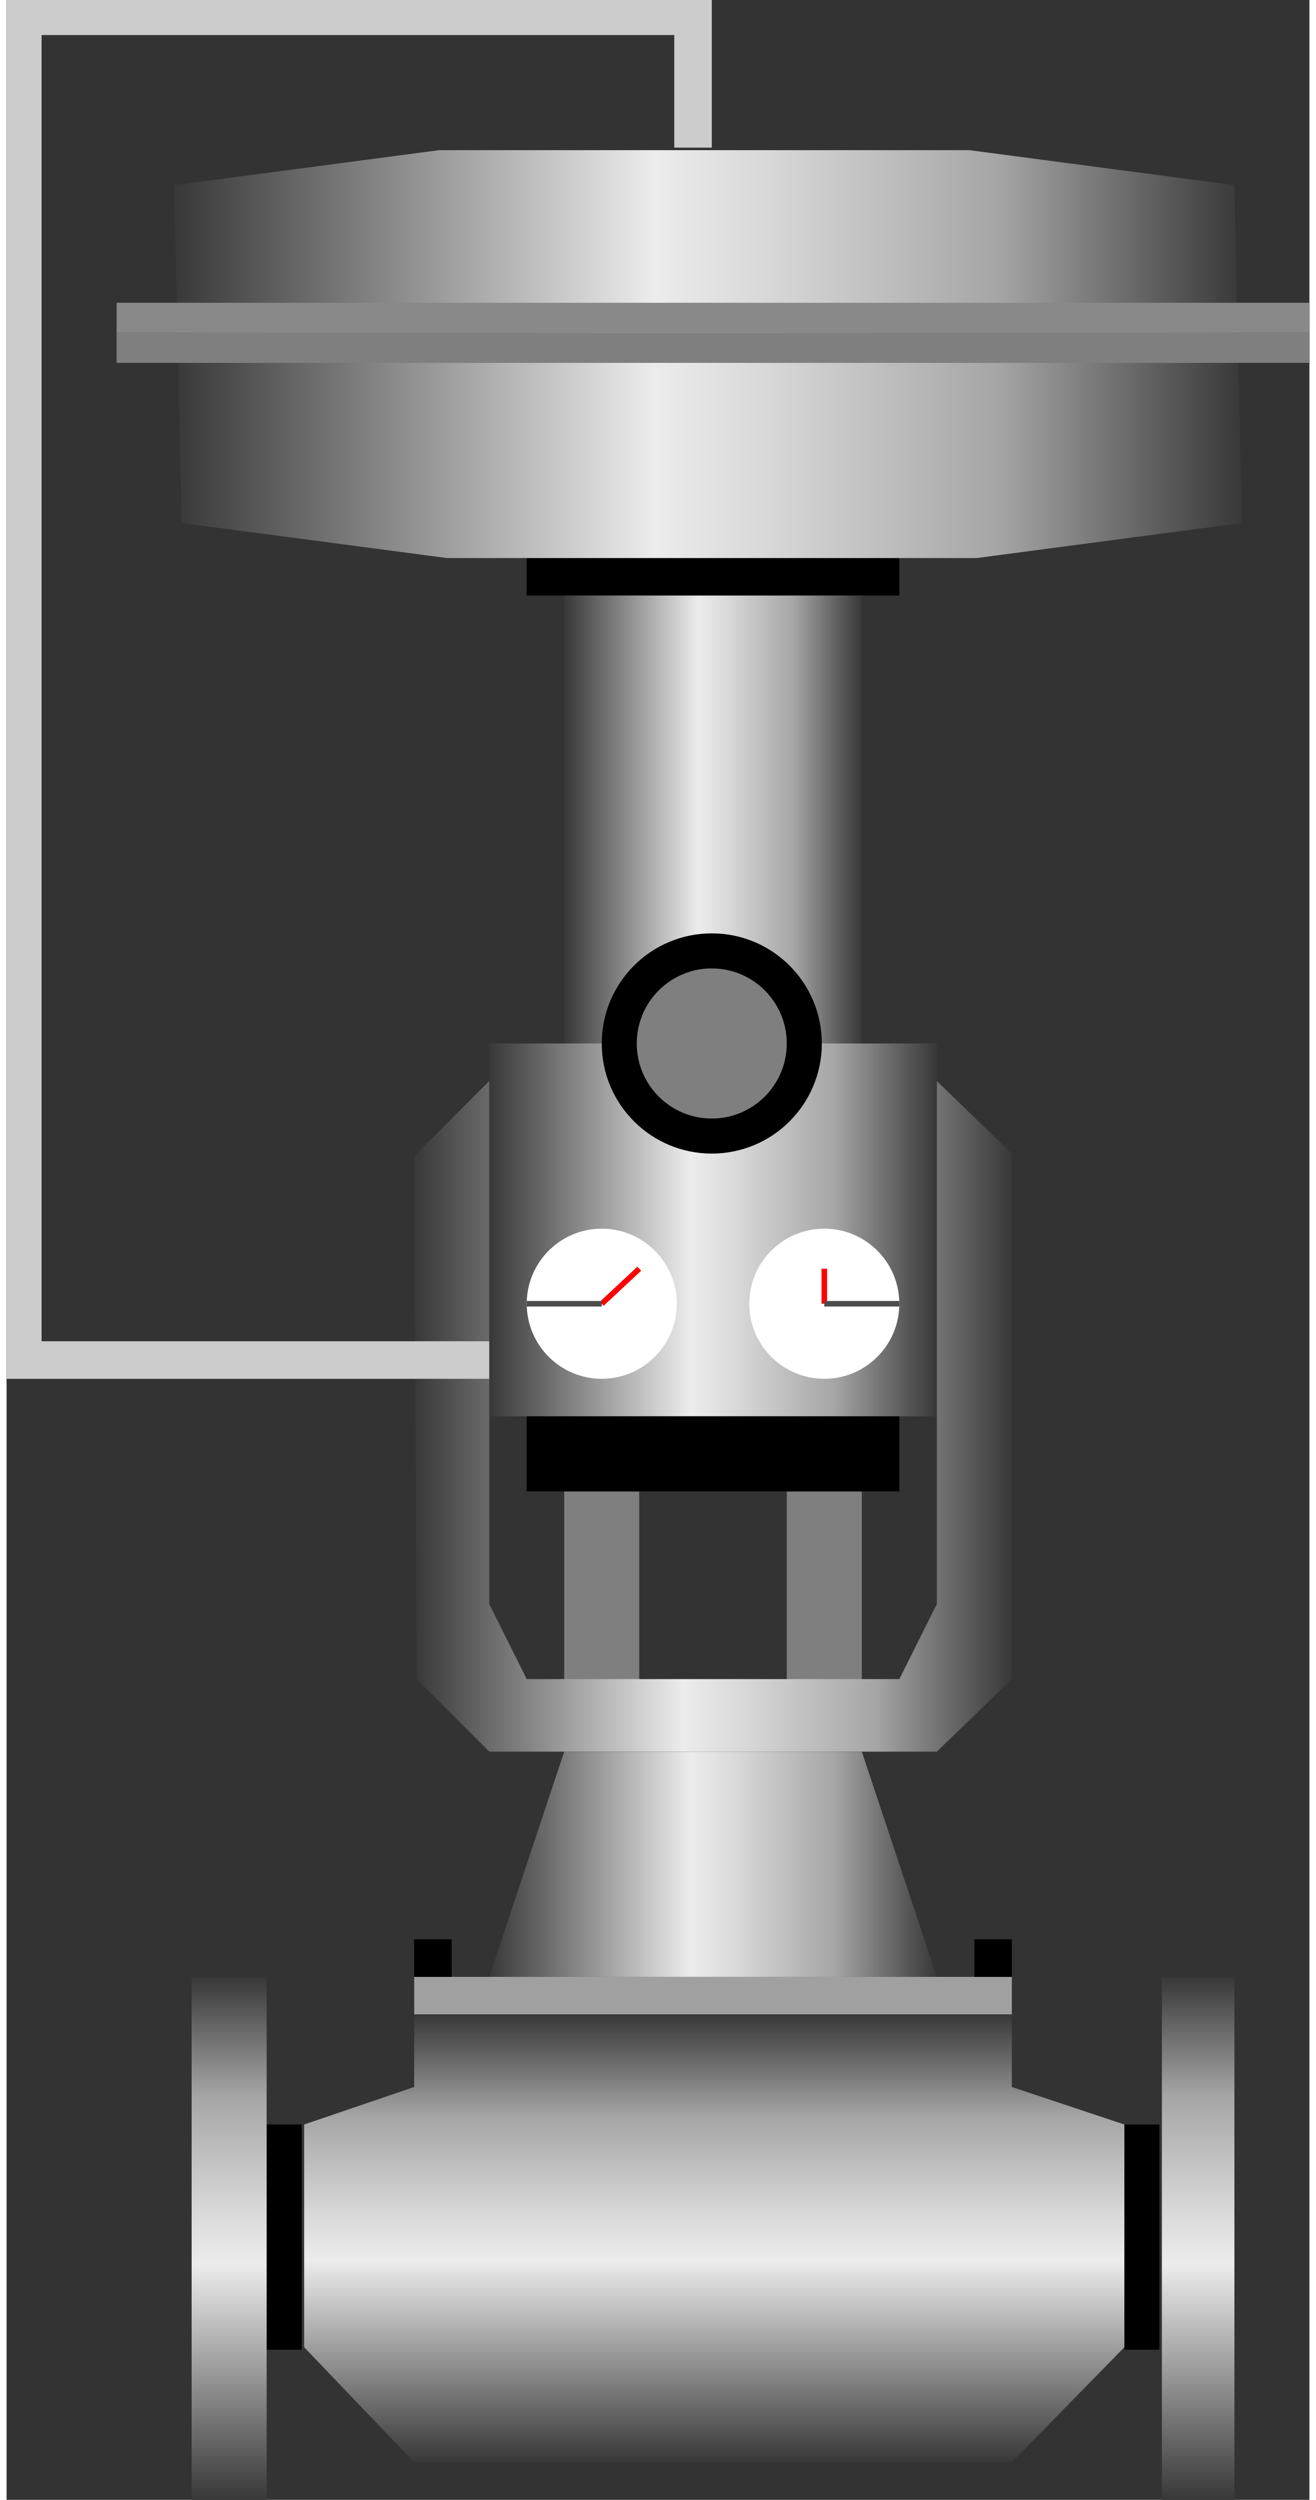 <!DOCTYPE svg PUBLIC "-//W3C//DTD SVG 1.1//EN" "http://www.w3.org/Graphics/SVG/1.1/DTD/svg11.dtd"><svg version="1.1" xmlns="http://www.w3.org/2000/svg" xmlns:xlink="http://www.w3.org/1999/xlink" width="59px" height="112px" viewBox="0 0 58.672 112.5" enable-background="new 0 0 58.672 112.5" xml:space="preserve">
<rect x="0" y="0" width="58.672" height="112.5" fill="#333333" stroke="none"/>
<g id="Group_ActuatorCase">
	<path d="M23.424,25.113h16.779v1.689H23.424V25.113z" />
	<linearGradient id="SVGID_1_" gradientUnits="userSpaceOnUse" x1="7.546" y1="15.935" x2="55.631" y2="15.935">
		<stop offset="0" style="stop-color:#383838" />
		<stop offset="0.45" style="stop-color:#ECECEC" />
		<stop offset="0.55" style="stop-color:#D9D9D9" />
		<stop offset="0.76" style="stop-color:#A8A8A8" />
		<stop offset="0.77" style="stop-color:#A6A6A6" />
		<stop offset="1" style="stop-color:#383838" />
	</linearGradient>
	<path fill="url(#SVGID_1_)" d="M7.884,23.536l11.937,1.577h23.873l11.938-1.577L55.293,8.333L43.356,6.757H19.483L7.546,8.333   L7.884,23.536z" />
	<linearGradient id="SVGID_2_" gradientUnits="userSpaceOnUse" x1="25.113" y1="36.881" x2="38.514" y2="36.881">
		<stop offset="0" style="stop-color:#383838" />
		<stop offset="0.45" style="stop-color:#ECECEC" />
		<stop offset="0.55" style="stop-color:#D9D9D9" />
		<stop offset="0.76" style="stop-color:#A8A8A8" />
		<stop offset="0.77" style="stop-color:#A6A6A6" />
		<stop offset="1" style="stop-color:#383838" />
	</linearGradient>
	<path fill="url(#SVGID_2_)" d="M25.113,26.802h13.401v20.158H25.113V26.802z" />
	<rect x="4.956" y="13.626" fill="#898989" width="53.717" height="1.352" />
	<rect x="4.956" y="14.978" fill="#7F7F7F" width="53.717" height="1.352" />
</g>
<g id="Group_Layer_9">
	<path fill="#7F7F7F" d="M25.113,67.117h3.378v8.687h-3.378V67.117z" />
	<path fill="#7F7F7F" d="M35.135,67.117h3.379v8.687h-3.379V67.117z" />
</g>
<g id="Group_MeterBody">
	<linearGradient id="SVGID_3_" gradientUnits="userSpaceOnUse" x1="21.735" y1="55.349" x2="41.893" y2="55.349">
		<stop offset="0" style="stop-color:#383838" />
		<stop offset="0.45" style="stop-color:#ECECEC" />
		<stop offset="0.55" style="stop-color:#D9D9D9" />
		<stop offset="0.76" style="stop-color:#A8A8A8" />
		<stop offset="0.77" style="stop-color:#A6A6A6" />
		<stop offset="1" style="stop-color:#383838" />
	</linearGradient>
	<path fill="url(#SVGID_3_)" d="M21.735,46.959h20.158v16.779H21.735V46.959z" />
	<circle cx="31.758" cy="46.959" r="4.955" />
	<circle fill="#7F7F7F" cx="31.757" cy="46.959" r="3.378" />
	<path d="M23.424,63.738h16.779v3.379H23.424V63.738z" />
</g>
<g id="Group_MeterBody1">
	<circle fill="#FFFFFF" cx="26.803" cy="58.671" r="3.378" />
	<circle fill="#FFFFFF" cx="36.825" cy="58.671" r="3.378" />
	<path fill="none" stroke="#FF0000" stroke-width="0.25" d="M26.803,58.672l1.689-1.577" />
	<path fill="none" stroke="#4C4C4C" stroke-width="0.25" d="M23.424,58.672h3.378" />
	<path fill="none" stroke="#FF0000" stroke-width="0.25" d="M36.825,58.672v-1.577" />
	<path fill="none" stroke="#4C4C4C" stroke-width="0.25" d="M40.204,58.672h-3.379" />
</g>
<g id="Group_Yoke2">
	<linearGradient id="SVGID_4_" gradientUnits="userSpaceOnUse" x1="18.356" y1="63.738" x2="45.271" y2="63.738">
		<stop offset="0" style="stop-color:#383838" />
		<stop offset="0.45" style="stop-color:#ECECEC" />
		<stop offset="0.55" style="stop-color:#D9D9D9" />
		<stop offset="0.76" style="stop-color:#A8A8A8" />
		<stop offset="0.77" style="stop-color:#A6A6A6" />
		<stop offset="1" style="stop-color:#383838" />
	</linearGradient>
	<path fill="url(#SVGID_4_)" d="M21.735,48.648l-3.378,3.378l0.113,23.536l3.266,3.266h20.158l3.378-3.266V51.915l-3.378-3.266   v23.536l-1.689,3.378H23.424l-1.689-3.378V48.648z" />
</g>
<g id="Group_BodyAndPort">
	<linearGradient id="SVGID_5_" gradientUnits="userSpaceOnUse" x1="21.735" y1="83.897" x2="41.893" y2="83.897">
		<stop offset="0" style="stop-color:#383838" />
		<stop offset="0.45" style="stop-color:#ECECEC" />
		<stop offset="0.55" style="stop-color:#D9D9D9" />
		<stop offset="0.76" style="stop-color:#A8A8A8" />
		<stop offset="0.77" style="stop-color:#A6A6A6" />
		<stop offset="1" style="stop-color:#383838" />
	</linearGradient>
	<path fill="url(#SVGID_5_)" d="M21.735,88.964l3.378-10.136h13.401l3.379,10.136H21.735z" />
	<path fill="#A0A0A0" d="M18.356,88.964h26.915v1.689H18.356V88.964z" />
	<linearGradient id="SVGID_6_" gradientUnits="userSpaceOnUse" x1="31.87" y1="110.811" x2="31.87" y2="90.653">
		<stop offset="0" style="stop-color:#383838" />
		<stop offset="0.45" style="stop-color:#ECECEC" />
		<stop offset="0.55" style="stop-color:#D9D9D9" />
		<stop offset="0.76" style="stop-color:#A8A8A8" />
		<stop offset="0.77" style="stop-color:#A6A6A6" />
		<stop offset="1" style="stop-color:#383838" />
	</linearGradient>
	<path fill="url(#SVGID_6_)" d="M18.356,90.653v3.266l-4.955,1.688v10.023l4.955,5.18h26.915l5.067-5.18V95.607l-5.067-1.688v-3.266   H18.356z" />
	<path d="M18.356,87.275h1.689v1.688h-1.689V87.275z" />
	<path d="M43.583,87.275h1.688v1.688h-1.688V87.275z" />
</g>
<g id="Group_Port2">
	<path d="M51.915,105.743h-1.576V95.607h1.576V105.743z" />
	<linearGradient id="SVGID_7_" gradientUnits="userSpaceOnUse" x1="53.661" y1="112.5" x2="53.661" y2="88.964">
		<stop offset="0" style="stop-color:#383838" />
		<stop offset="0.45" style="stop-color:#ECECEC" />
		<stop offset="0.55" style="stop-color:#D9D9D9" />
		<stop offset="0.76" style="stop-color:#A8A8A8" />
		<stop offset="0.77" style="stop-color:#A6A6A6" />
		<stop offset="1" style="stop-color:#383838" />
	</linearGradient>
	<path fill="url(#SVGID_7_)" d="M52.028,88.964h3.266V112.5h-3.266V88.964z" />
</g>
<g id="Group_Port1">
	<path d="M13.289,105.743h-1.577V95.607h1.577V105.743z" />
	<linearGradient id="SVGID_8_" gradientUnits="userSpaceOnUse" x1="10.023" y1="112.5" x2="10.023" y2="88.964">
		<stop offset="0" style="stop-color:#383838" />
		<stop offset="0.45" style="stop-color:#ECECEC" />
		<stop offset="0.55" style="stop-color:#D9D9D9" />
		<stop offset="0.76" style="stop-color:#A8A8A8" />
		<stop offset="0.77" style="stop-color:#A6A6A6" />
		<stop offset="1" style="stop-color:#383838" />
	</linearGradient>
	<path fill="url(#SVGID_8_)" d="M8.334,88.964h3.378V112.5H8.334V88.964z" />
</g>
<g id="Group_Yoke1">
	<path fill="#CCCCCC" d="M21.735,62.05H0.001V0h31.757v6.644h-1.689V1.577H1.577V60.36h20.158V62.05z" />
</g>
</svg>